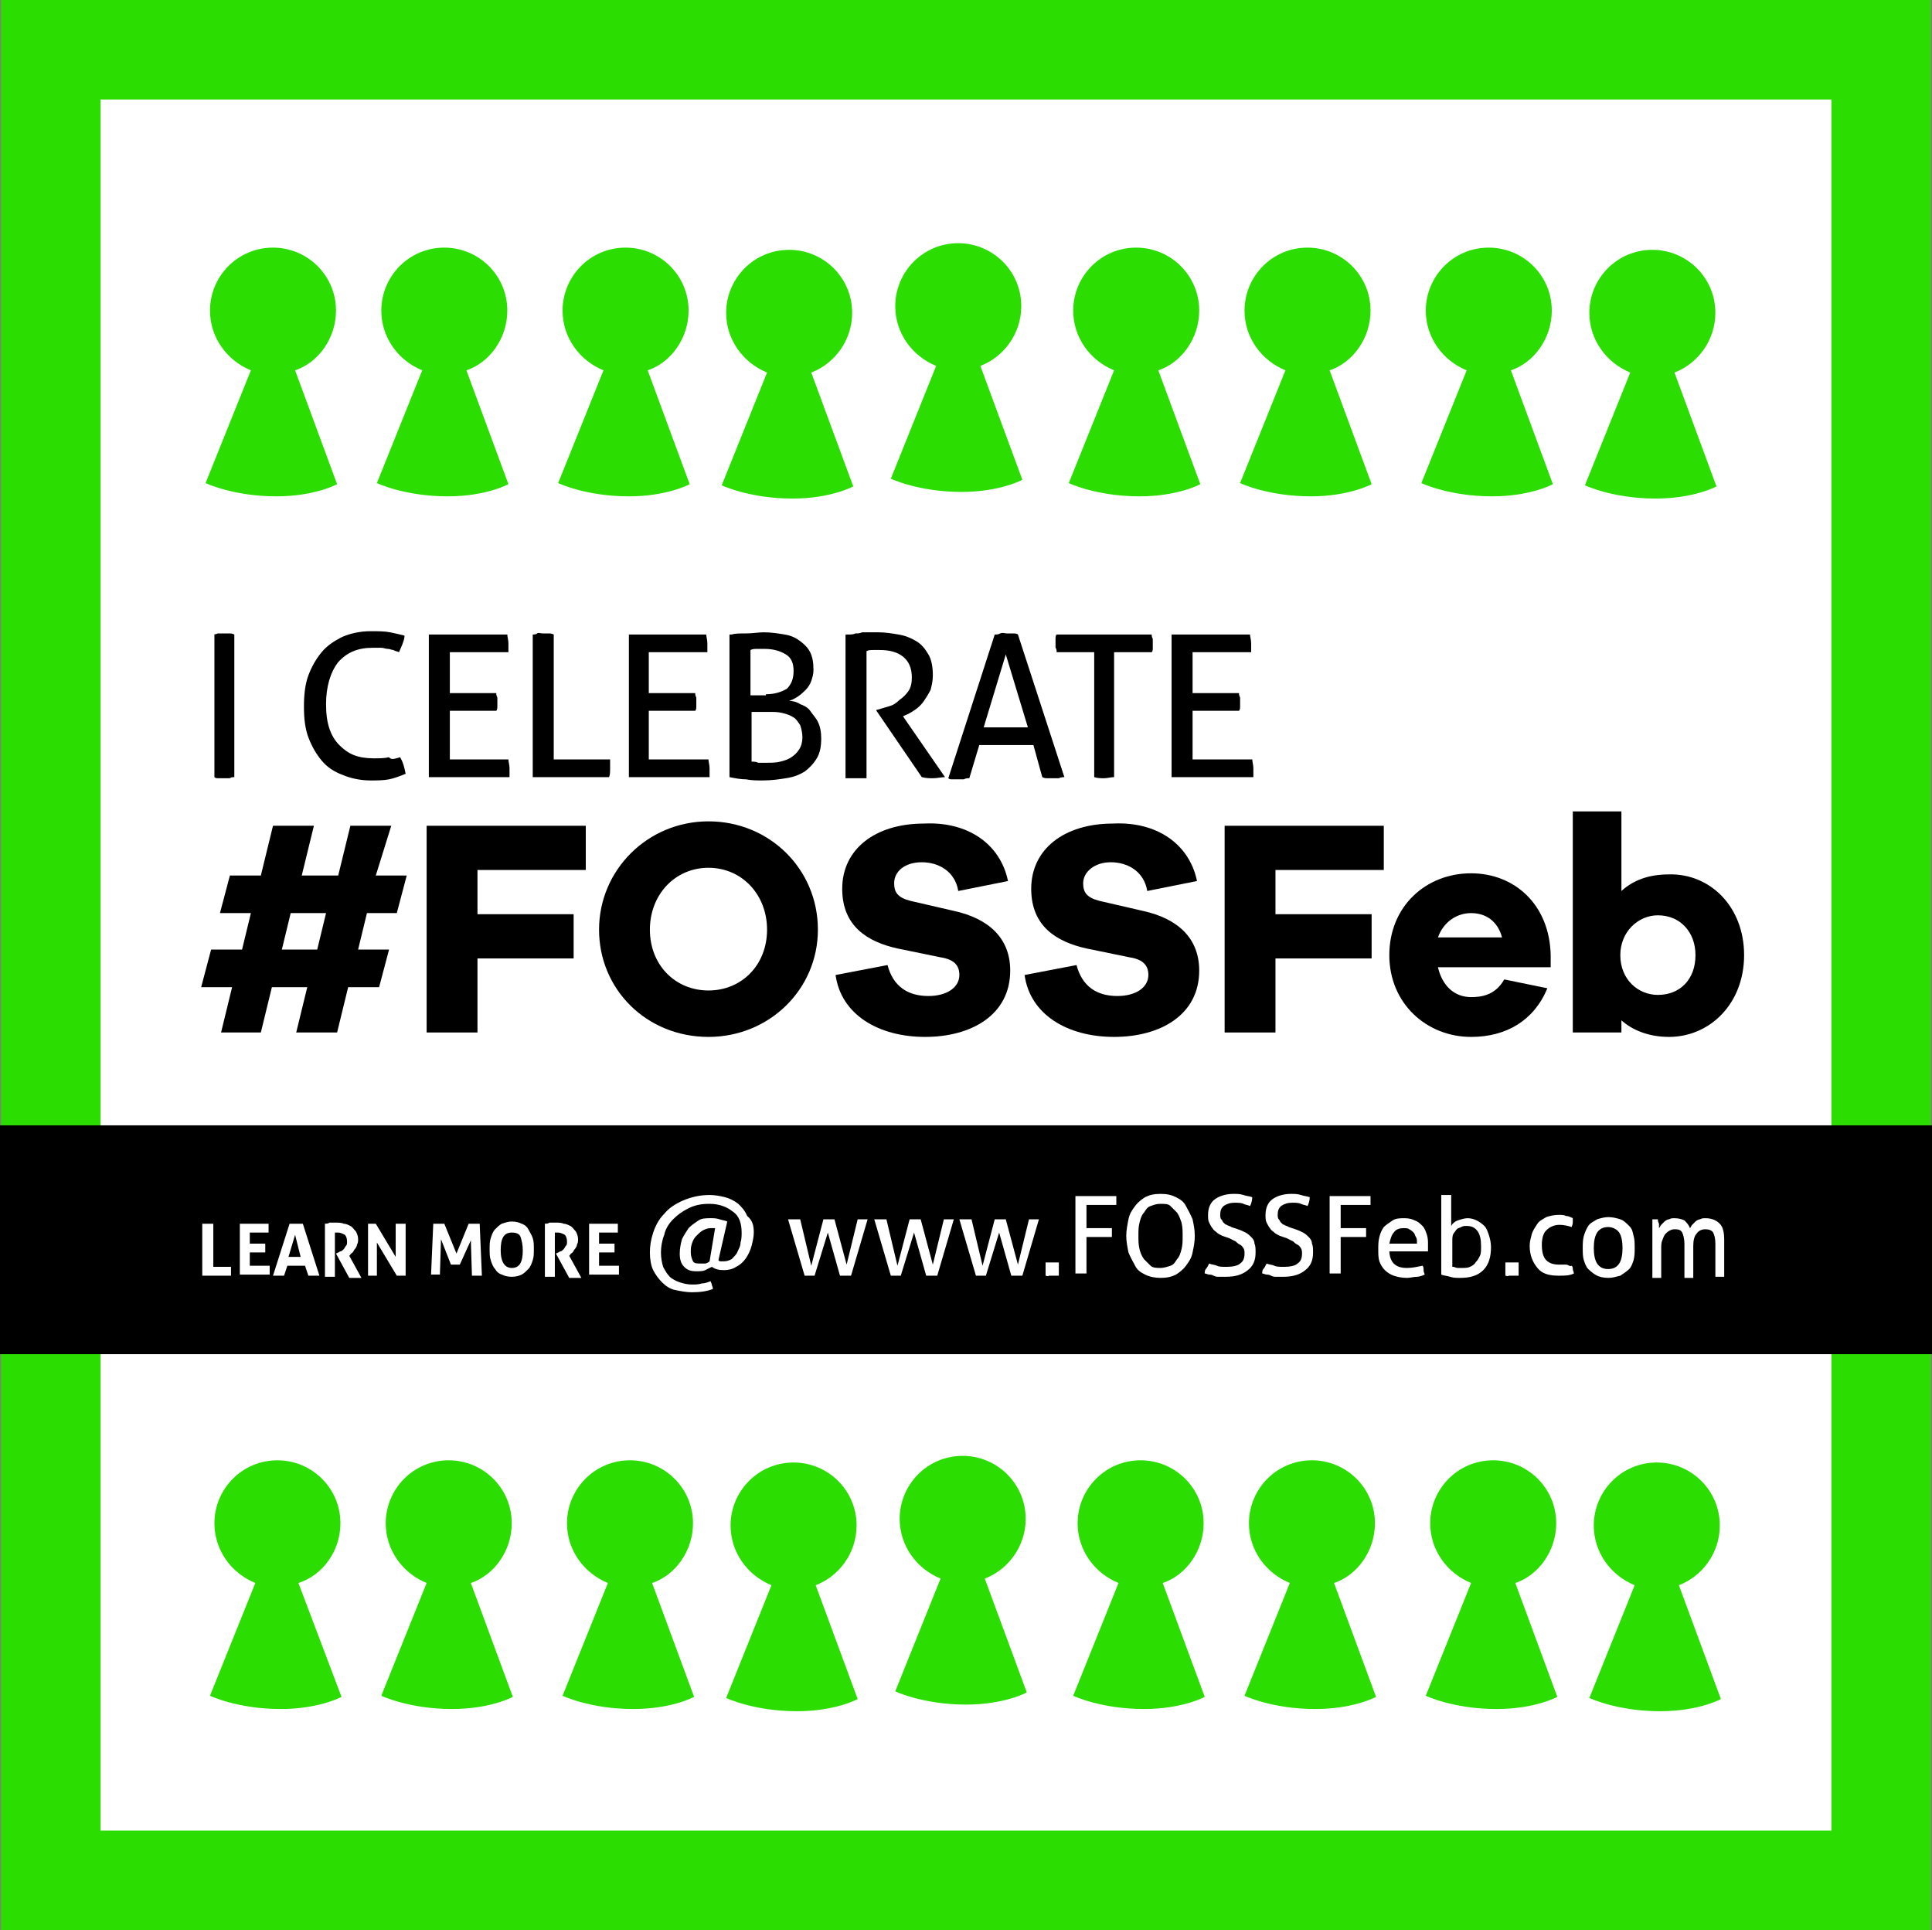 <?xml version="1.0" encoding="utf-8"?>
<!-- Generator: Adobe Illustrator 19.2.1, SVG Export Plug-In . SVG Version: 6.00 Build 0)  -->
<svg version="1.1" id="Layer_1" xmlns="http://www.w3.org/2000/svg" xmlns:xlink="http://www.w3.org/1999/xlink" x="0px" y="0px"
	 viewBox="0 0 174.8 174.6" style="enable-background:new 0 0 174.8 174.6;" xml:space="preserve">
<rect x="0" y="0" width="174.8" height="174.6" fill="#808080" stroke="none"/>
<style type="text/css">
	.st0{fill:#FFFFFF;stroke:#2BDD00;stroke-width:9;}
	.st1{fill:none;}
	.st2{fill:#2BDD00;}
	.st3{fill:#FFFFFF;}
</style>
<rect x="4.6" y="4.5" class="st0" width="165.6" height="165.6"/>
<path class="st1" d="M65.8,57.2"/>
<g>
	<path d="M19.2,57.4c0.1,0,0.3,0,0.5-0.1c0.2,0,0.3,0,0.5,0s0.3,0,0.5,0s0.3,0,0.5,0.1v12.9c-0.1,0-0.3,0-0.4,0.1
		c-0.1,0-0.3,0-0.5,0c-0.2,0-0.3,0-0.5,0c-0.2,0-0.3,0-0.4-0.1V57.4z"/>
	<path d="M36.2,68.5c0.3,0.5,0.4,1,0.5,1.5c-0.5,0.2-1,0.4-1.5,0.5s-1.1,0.1-1.7,0.1c-0.9,0-1.8-0.2-2.5-0.5
		c-0.8-0.3-1.4-0.7-1.9-1.3c-0.5-0.6-0.9-1.3-1.2-2.1c-0.3-0.8-0.4-1.7-0.4-2.8c0-1,0.1-2,0.4-2.8c0.3-0.8,0.7-1.5,1.2-2.1
		c0.5-0.6,1.1-1,1.9-1.4c0.7-0.3,1.6-0.5,2.5-0.5c0.7,0,1.3,0,1.8,0.1c0.5,0.1,0.9,0.2,1.3,0.3c0,0.3-0.1,0.5-0.2,0.8
		c-0.1,0.2-0.2,0.5-0.3,0.7c-0.2-0.1-0.4-0.1-0.5-0.2c-0.2,0-0.3-0.1-0.5-0.1c-0.2,0-0.4-0.1-0.6-0.1c-0.2,0-0.5,0-0.8,0
		c-1.3,0-2.3,0.4-3.1,1.3c-0.7,0.9-1.1,2.2-1.1,3.8c0,0.9,0.1,1.6,0.3,2.2s0.5,1.1,0.9,1.5c0.4,0.4,0.8,0.7,1.3,0.9
		c0.5,0.2,1.1,0.3,1.8,0.3c0.5,0,1,0,1.4-0.1C35.4,68.8,35.8,68.6,36.2,68.5z"/>
	<path d="M38.8,57.4h7.1c0,0.2,0.1,0.5,0.1,0.8c0,0.1,0,0.3,0,0.4c0,0.1,0,0.3,0,0.4h-5.3v3.7h4.2c0,0.1,0,0.2,0.1,0.4
		c0,0.1,0,0.3,0,0.4s0,0.3,0,0.4c0,0.1,0,0.3-0.1,0.4h-4.2v4.4H46c0,0.2,0.1,0.5,0.1,0.8c0,0.1,0,0.3,0,0.4c0,0.1,0,0.3,0,0.4h-7.3
		V57.4z"/>
	<path d="M48.2,57.4c0.1,0,0.3,0,0.4-0.1s0.3,0,0.5,0c0.2,0,0.3,0,0.5,0c0.2,0,0.3,0,0.5,0.1v11.3h5.1c0,0.1,0,0.3,0,0.4
		c0,0.1,0,0.3,0,0.4c0,0.3,0,0.6-0.1,0.8h-6.9V57.4z"/>
	<path d="M56.8,57.4h7.1c0,0.2,0.1,0.5,0.1,0.8c0,0.1,0,0.3,0,0.4c0,0.1,0,0.3,0,0.4h-5.3v3.7h4.2c0,0.1,0,0.2,0.1,0.4
		c0,0.1,0,0.3,0,0.4s0,0.3,0,0.4c0,0.1,0,0.3-0.1,0.4h-4.2v4.4h5.4c0,0.2,0.1,0.5,0.1,0.8c0,0.1,0,0.3,0,0.4c0,0.1,0,0.3,0,0.4h-7.3
		V57.4z"/>
	<path d="M66.2,57.4c0.3-0.1,0.7-0.1,1.3-0.1s1.1-0.1,1.6-0.1c0.7,0,1.3,0.1,1.9,0.2c0.6,0.1,1,0.3,1.4,0.6c0.4,0.3,0.7,0.6,0.9,1
		s0.3,0.9,0.3,1.6c0,0.4-0.1,0.7-0.2,1c-0.1,0.3-0.3,0.6-0.5,0.8c-0.2,0.2-0.4,0.4-0.7,0.6s-0.5,0.3-0.8,0.4c0.3,0,0.7,0.1,1,0.3
		c0.3,0.1,0.7,0.3,0.9,0.6s0.5,0.6,0.7,1s0.3,0.9,0.3,1.5c0,0.7-0.1,1.3-0.4,1.8c-0.3,0.5-0.7,0.9-1.1,1.2c-0.5,0.3-1,0.5-1.7,0.6
		c-0.6,0.1-1.3,0.2-2.1,0.2c-0.5,0-1,0-1.5-0.1c-0.5,0-1-0.1-1.5-0.2V57.4z M69.3,62.8c0.8,0,1.4-0.2,1.9-0.5
		c0.4-0.4,0.6-0.9,0.6-1.6c0-0.7-0.2-1.2-0.7-1.5s-1.1-0.5-1.9-0.5c-0.2,0-0.5,0-0.7,0c-0.2,0-0.4,0-0.6,0.1v4.1H69.3z M68,68.9
		c0.2,0,0.4,0,0.6,0.1c0.3,0,0.5,0,0.8,0c0.4,0,0.8,0,1.2-0.1s0.7-0.2,1-0.4s0.5-0.4,0.7-0.7c0.2-0.3,0.3-0.7,0.3-1.1
		c0-0.4-0.1-0.8-0.2-1.1c-0.2-0.3-0.4-0.6-0.6-0.7c-0.3-0.2-0.6-0.3-1-0.4s-0.8-0.1-1.2-0.1H68V68.9z"/>
	<path d="M76.7,57.4c0.3,0,0.5,0,0.7-0.1c0.2,0,0.4,0,0.6-0.1c0.2,0,0.4,0,0.7,0c0.2,0,0.5,0,0.8,0c0.6,0,1.2,0.1,1.8,0.2
		c0.6,0.1,1.1,0.3,1.6,0.6c0.5,0.3,0.8,0.7,1.1,1.2s0.4,1.2,0.4,1.9c0,0.5-0.1,0.9-0.2,1.3c-0.2,0.4-0.4,0.7-0.6,1
		c-0.2,0.3-0.5,0.6-0.8,0.8c-0.3,0.2-0.6,0.4-0.9,0.5l-0.2,0.1l3.8,5.5c-0.3,0-0.7,0.1-1.1,0.1c-0.3,0-0.6,0-1-0.1l-4.1-6v-0.1
		l0.1,0c0.3-0.1,0.7-0.2,1-0.3c0.4-0.1,0.7-0.3,1-0.6c0.3-0.2,0.6-0.5,0.8-0.8c0.2-0.3,0.3-0.7,0.3-1.2c0-0.9-0.3-1.5-0.8-1.9
		c-0.5-0.4-1.2-0.6-2.1-0.6c-0.2,0-0.4,0-0.6,0s-0.4,0-0.6,0.1v11.5c-0.1,0-0.3,0-0.4,0c-0.2,0-0.3,0-0.5,0c-0.1,0-0.3,0-0.5,0
		s-0.3,0-0.5,0V57.4z"/>
	<path d="M93.5,67.4h-4.9l-0.9,3c-0.2,0-0.3,0-0.5,0.1c-0.2,0-0.3,0-0.5,0c-0.2,0-0.3,0-0.5,0c-0.2,0-0.3,0-0.4-0.1L90,57.4
		c0.2,0,0.3,0,0.5-0.1s0.4,0,0.6,0c0.2,0,0.3,0,0.5,0s0.4,0,0.5,0.1l4.2,12.9c-0.1,0-0.3,0-0.5,0.1c-0.2,0-0.4,0-0.5,0
		c-0.2,0-0.3,0-0.5,0c-0.2,0-0.3,0-0.5-0.1L93.5,67.4z M89,65.8H93l-2-6.6L89,65.8z"/>
	<path d="M99,59h-3.4c0-0.1,0-0.3-0.1-0.4c0-0.1,0-0.3,0-0.4c0-0.1,0-0.3,0-0.4c0-0.1,0-0.3,0.1-0.4h8.6c0,0.1,0,0.2,0.1,0.4
		c0,0.1,0,0.3,0,0.4s0,0.3,0,0.4c0,0.2,0,0.3-0.1,0.4h-3.4v11.3c-0.3,0-0.6,0.1-0.9,0.1c-0.3,0-0.6,0-0.9-0.1V59z"/>
	<path d="M106,57.4h7.1c0,0.2,0.1,0.5,0.1,0.8c0,0.1,0,0.3,0,0.4c0,0.1,0,0.3,0,0.4h-5.3v3.7h4.2c0,0.1,0,0.2,0.1,0.4
		c0,0.1,0,0.3,0,0.4s0,0.3,0,0.4c0,0.1,0,0.3-0.1,0.4h-4.2v4.4h5.4c0,0.2,0.1,0.5,0.1,0.8c0,0.1,0,0.3,0,0.4c0,0.1,0,0.3,0,0.4H106
		V57.4z"/>
	<path d="M32.4,85.9h2.8l-0.9,3.4h-2.8l-1,4.1h-3.7l1-4.1h-3.2l-1,4.1H20l1-4.1h-2.8l0.9-3.4h2.8l0.8-3.3h-2.8l0.9-3.4h2.8l1.1-4.5
		h3.7l-1.1,4.5h3.3l1.1-4.5h3.7L34,79.2h2.8l-0.9,3.4h-2.7L32.4,85.9z M26.3,82.6l-0.8,3.3h3.2l0.8-3.3H26.3z"/>
	<path d="M43.2,82.7h8.7v4h-8.7v6.7h-4.6V74.7H53v4h-9.8V82.7z"/>
	<path d="M74,84.1c0,5.4-4.4,9.7-9.9,9.7c-5.6,0-9.9-4.3-9.9-9.7c0-5.4,4.4-9.8,9.9-9.8C69.6,74.3,74,78.6,74,84.1z M69.4,84.1
		c0-3.2-2.3-5.6-5.3-5.6c-3,0-5.3,2.4-5.3,5.6c0,3.2,2.3,5.5,5.3,5.5C67.1,89.6,69.4,87.3,69.4,84.1z"/>
	<path d="M91.2,79.7l-4.5,0.9c-0.3-1.8-1.8-2.6-3.3-2.6c-1.5,0-2.5,0.8-2.5,1.9c0,0.8,0.3,1.3,1.5,1.6l3.9,0.9
		c3.2,0.7,5.1,2.5,5.1,5.4c0,4-3.5,6-7.7,6c-4.2,0-7.6-2-8.1-5.6l4.7-0.9c0.5,1.9,1.8,2.8,3.7,2.8c1.7,0,2.8-0.8,2.8-1.9
		c0-0.8-0.4-1.4-1.7-1.6l-3.9-0.8c-2.7-0.6-5-2-5-5.4c0-3.6,3-5.9,7.4-5.9C87.5,74.3,90.5,76.3,91.2,79.7z"/>
	<path d="M108.3,79.7l-4.5,0.9c-0.3-1.8-1.8-2.6-3.3-2.6C99,78,98,78.9,98,79.9c0,0.8,0.3,1.3,1.5,1.6l3.9,0.9
		c3.2,0.7,5.1,2.5,5.1,5.4c0,4-3.5,6-7.7,6c-4.2,0-7.6-2-8.1-5.6l4.7-0.9c0.5,1.9,1.8,2.8,3.7,2.8c1.7,0,2.8-0.8,2.8-1.9
		c0-0.8-0.4-1.4-1.7-1.6l-3.9-0.8c-2.7-0.6-5-2-5-5.4c0-3.6,3-5.9,7.4-5.9C104.6,74.3,107.6,76.3,108.3,79.7z"/>
	<path d="M115.4,82.7h8.7v4h-8.7v6.7h-4.6V74.7h14.4v4h-9.8V82.7z"/>
	<path d="M140.3,87.5h-10.2c0.4,1.7,1.5,2.7,3,2.7c1,0,2.2-0.2,3-1.6l3.9,0.8c-1.2,2.9-3.7,4.4-6.9,4.4c-4,0-7.4-3-7.4-7.4
		c0-4.4,3.3-7.4,7.4-7.4c3.9,0,7.1,2.8,7.2,7.4V87.5z M130.1,84.8h5.8c-0.4-1.5-1.5-2.2-2.8-2.2C131.8,82.6,130.6,83.4,130.1,84.8z"
		/>
	<path d="M157.8,86.4c0,4.4-3.1,7.4-6.8,7.4c-1.8,0-3.3-0.6-4.3-1.5v1.1h-4.4v-20h4.4v7.2c1.1-1,2.5-1.5,4.3-1.5
		C154.7,79,157.8,82,157.8,86.4z M153.4,86.4c0-2.1-1.4-3.6-3.4-3.6c-1.8,0-3.4,1.5-3.4,3.6c0,2.2,1.6,3.6,3.4,3.6
		C152,90,153.4,88.6,153.4,86.4z"/>
</g>
<path class="st2" d="M92.8,137.4c0-3.2-2.6-5.7-5.7-5.7c-3.2,0-5.7,2.6-5.7,5.7c0,2.4,1.5,4.5,3.7,5.4l-4.1,10.2
	c0,0,2.5,1.2,6.4,1.2c3.5,0,5.5-1.1,5.5-1.1l-3.8-10.3C91.2,142,92.8,139.9,92.8,137.4z"/>
<path class="st2" d="M108.9,137.8c0-3.2-2.6-5.7-5.7-5.7c-3.2,0-5.7,2.6-5.7,5.7c0,2.4,1.5,4.5,3.7,5.4l-4.1,10.2
	c0,0,2.5,1.2,6.4,1.2c3.5,0,5.5-1.1,5.5-1.1l-3.8-10.3C107.3,142.5,108.9,140.3,108.9,137.8z"/>
<path class="st2" d="M124.4,137.8c0-3.2-2.6-5.7-5.7-5.7c-3.2,0-5.7,2.6-5.7,5.7c0,2.4,1.5,4.5,3.7,5.4l-4.1,10.2
	c0,0,2.5,1.2,6.4,1.2c3.5,0,5.5-1.1,5.5-1.1l-3.8-10.3C122.8,142.5,124.4,140.3,124.4,137.8z"/>
<path class="st2" d="M140.8,137.8c0-3.2-2.6-5.7-5.7-5.7c-3.2,0-5.7,2.6-5.7,5.7c0,2.4,1.5,4.5,3.7,5.4l-4.1,10.2
	c0,0,2.5,1.2,6.4,1.2c3.5,0,5.5-1.1,5.5-1.1l-3.8-10.3C139.2,142.5,140.8,140.3,140.8,137.8z"/>
<path class="st2" d="M155.6,138c0-3.2-2.6-5.7-5.7-5.7c-3.2,0-5.7,2.6-5.7,5.7c0,2.4,1.5,4.5,3.7,5.4l-4.1,10.2c0,0,2.5,1.2,6.4,1.2
	c3.5,0,5.5-1.1,5.5-1.1l-3.8-10.3C154,142.6,155.6,140.5,155.6,138z"/>
<path class="st2" d="M30.8,137.8c0-3.2-2.6-5.7-5.7-5.7c-3.2,0-5.7,2.6-5.7,5.7c0,2.4,1.5,4.5,3.7,5.4L19,153.4c0,0,2.5,1.2,6.4,1.2
	c3.5,0,5.5-1.1,5.5-1.1L27,143.2C29.2,142.5,30.8,140.3,30.8,137.8z"/>
<path class="st2" d="M46.3,137.8c0-3.2-2.6-5.7-5.7-5.7c-3.2,0-5.7,2.6-5.7,5.7c0,2.4,1.5,4.5,3.7,5.4l-4.1,10.2
	c0,0,2.5,1.2,6.4,1.2c3.5,0,5.5-1.1,5.5-1.1l-3.8-10.3C44.7,142.5,46.3,140.3,46.3,137.8z"/>
<path class="st2" d="M62.7,137.8c0-3.2-2.6-5.7-5.7-5.7c-3.2,0-5.7,2.6-5.7,5.7c0,2.4,1.5,4.5,3.7,5.4l-4.1,10.2
	c0,0,2.5,1.2,6.4,1.2c3.5,0,5.5-1.1,5.5-1.1l-3.8-10.3C61.1,142.5,62.7,140.3,62.7,137.8z"/>
<path class="st2" d="M77.5,138c0-3.2-2.6-5.7-5.7-5.7c-3.2,0-5.7,2.6-5.7,5.7c0,2.4,1.5,4.5,3.7,5.4l-4.1,10.2c0,0,2.5,1.2,6.4,1.2
	c3.5,0,5.5-1.1,5.5-1.1l-3.8-10.3C75.9,142.6,77.5,140.5,77.5,138z"/>
<rect y="101.8" width="174.8" height="20.7"/>
<path class="st2" d="M92.4,27.7c0-3.2-2.6-5.7-5.7-5.7c-3.2,0-5.7,2.6-5.7,5.7c0,2.4,1.5,4.5,3.7,5.4l-4.1,10.2c0,0,2.5,1.2,6.4,1.2
	c3.5,0,5.5-1.1,5.5-1.1l-3.8-10.3C90.8,32.3,92.4,30.2,92.4,27.7z"/>
<path class="st2" d="M108.5,28.1c0-3.2-2.6-5.7-5.7-5.7c-3.2,0-5.7,2.6-5.7,5.7c0,2.4,1.5,4.5,3.7,5.4l-4.1,10.2
	c0,0,2.5,1.2,6.4,1.2c3.5,0,5.5-1.1,5.5-1.1l-3.8-10.3C106.9,32.8,108.5,30.6,108.5,28.1z"/>
<path class="st2" d="M124,28.1c0-3.2-2.6-5.7-5.7-5.7c-3.2,0-5.7,2.6-5.7,5.7c0,2.4,1.5,4.5,3.7,5.4l-4.1,10.2c0,0,2.5,1.2,6.4,1.2
	c3.5,0,5.5-1.1,5.5-1.1l-3.8-10.3C122.4,32.8,124,30.6,124,28.1z"/>
<path class="st2" d="M140.4,28.1c0-3.2-2.6-5.7-5.7-5.7c-3.2,0-5.7,2.6-5.7,5.7c0,2.4,1.5,4.5,3.7,5.4l-4.1,10.2
	c0,0,2.5,1.2,6.4,1.2c3.5,0,5.5-1.1,5.5-1.1l-3.8-10.3C138.8,32.8,140.4,30.6,140.4,28.1z"/>
<path class="st2" d="M155.2,28.3c0-3.2-2.6-5.7-5.7-5.7c-3.2,0-5.7,2.6-5.7,5.7c0,2.4,1.5,4.5,3.7,5.4l-4.1,10.2
	c0,0,2.5,1.2,6.4,1.2c3.5,0,5.5-1.1,5.5-1.1l-3.8-10.3C153.6,32.9,155.2,30.8,155.2,28.3z"/>
<path class="st2" d="M30.4,28.1c0-3.2-2.6-5.7-5.7-5.7c-3.2,0-5.7,2.6-5.7,5.7c0,2.4,1.5,4.5,3.7,5.4l-4.1,10.2c0,0,2.5,1.2,6.4,1.2
	c3.5,0,5.5-1.1,5.5-1.1l-3.8-10.3C28.8,32.8,30.4,30.6,30.4,28.1z"/>
<path class="st2" d="M45.9,28.1c0-3.2-2.6-5.7-5.7-5.7c-3.2,0-5.7,2.6-5.7,5.7c0,2.4,1.5,4.5,3.7,5.4l-4.1,10.2c0,0,2.5,1.2,6.4,1.2
	c3.5,0,5.5-1.1,5.5-1.1l-3.8-10.3C44.3,32.8,45.9,30.6,45.9,28.1z"/>
<path class="st2" d="M62.3,28.1c0-3.2-2.6-5.7-5.7-5.7c-3.2,0-5.7,2.6-5.7,5.7c0,2.4,1.5,4.5,3.7,5.4l-4.1,10.2c0,0,2.5,1.2,6.4,1.2
	c3.5,0,5.5-1.1,5.5-1.1l-3.8-10.3C60.7,32.8,62.3,30.6,62.3,28.1z"/>
<path class="st2" d="M77.1,28.3c0-3.2-2.6-5.7-5.7-5.7c-3.2,0-5.7,2.6-5.7,5.7c0,2.4,1.5,4.5,3.7,5.4l-4.1,10.2c0,0,2.5,1.2,6.4,1.2
	c3.5,0,5.5-1.1,5.5-1.1l-3.8-10.3C75.5,32.9,77.1,30.8,77.1,28.3z"/>
<g>
	<path class="st3" d="M18.3,110.7c0.2,0,0.3,0,0.5,0c0.2,0,0.3,0,0.5,0v3.9h1.6c0,0.1,0,0.1,0,0.2c0,0.1,0,0.1,0,0.2
		c0,0.1,0,0.1,0,0.2c0,0.1,0,0.1,0,0.2h-2.6V110.7z"/>
	<path class="st3" d="M21.6,110.7h2.7c0,0.1,0,0.3,0,0.4c0,0.1,0,0.3,0,0.4h-1.7v1h1.4c0,0.1,0,0.3,0,0.4c0,0.1,0,0.3,0,0.4h-1.4
		v1.2h1.8c0,0.1,0,0.3,0,0.4c0,0.1,0,0.3,0,0.4h-2.7V110.7z"/>
	<path class="st3" d="M26.2,110.7c0.1,0,0.2,0,0.3,0c0.1,0,0.2,0,0.3,0c0.1,0,0.2,0,0.3,0c0.1,0,0.2,0,0.3,0l1.5,4.7
		c-0.2,0-0.4,0-0.5,0c-0.2,0-0.3,0-0.5,0l-0.3-0.9h-1.6l-0.3,0.9c-0.2,0-0.3,0-0.5,0c-0.2,0-0.3,0-0.5,0L26.2,110.7z M27.2,113.7
		l-0.5-2l-0.6,2H27.2z"/>
	<path class="st3" d="M29.3,110.7c0.2,0,0.4,0,0.5-0.1c0.2,0,0.4,0,0.6,0c0.2,0,0.5,0,0.7,0.1c0.2,0,0.4,0.1,0.6,0.2
		c0.2,0.1,0.3,0.3,0.5,0.5c0.1,0.2,0.2,0.4,0.2,0.7c0,0.2,0,0.3-0.1,0.5c0,0.1-0.1,0.3-0.2,0.4c-0.1,0.1-0.1,0.2-0.2,0.3
		c-0.1,0.1-0.2,0.1-0.2,0.2l-0.1,0.1l1.1,2c-0.1,0-0.2,0-0.3,0c-0.1,0-0.2,0-0.3,0c-0.2,0-0.3,0-0.5,0l-1.2-2.2l0.2-0.1
		c0.1,0,0.1-0.1,0.2-0.1s0.2-0.1,0.3-0.2c0.1-0.1,0.1-0.2,0.2-0.3c0.1-0.1,0.1-0.2,0.1-0.4c0-0.3-0.1-0.5-0.2-0.6
		c-0.2-0.1-0.4-0.2-0.6-0.2c-0.1,0-0.2,0-0.3,0v4c-0.1,0-0.2,0-0.2,0c-0.1,0-0.2,0-0.2,0s-0.2,0-0.2,0c-0.1,0-0.2,0-0.3,0V110.7z"/>
	<path class="st3" d="M33.2,110.7c0.1,0,0.3,0,0.4,0c0.1,0,0.3,0,0.4,0l1.8,3v-3c0.2,0,0.3,0,0.5,0c0.1,0,0.3,0,0.4,0v4.7
		c-0.1,0-0.3,0-0.4,0c-0.1,0-0.3,0-0.4,0l-1.8-3v3c-0.1,0-0.3,0-0.4,0s-0.3,0-0.4,0V110.7z"/>
	<path class="st3" d="M39.2,110.7c0.2,0,0.3,0,0.5,0c0.2,0,0.3,0,0.5,0l1.1,2.7l1.1-2.7c0.1,0,0.3,0,0.5,0c0.2,0,0.3,0,0.5,0
		l0.2,4.7c-0.2,0-0.3,0-0.5,0c-0.1,0-0.3,0-0.4,0l-0.1-3.2l-1,2.2c-0.1,0-0.1,0-0.2,0c-0.1,0-0.1,0-0.2,0c-0.1,0-0.1,0-0.2,0
		c-0.1,0-0.1,0-0.2,0l-0.9-2.3l-0.1,3.2c-0.1,0-0.3,0-0.4,0c-0.1,0-0.3,0-0.4,0L39.2,110.7z"/>
	<path class="st3" d="M46.3,115.5c-0.4,0-0.7-0.1-0.9-0.2c-0.3-0.1-0.5-0.3-0.6-0.5c-0.2-0.2-0.3-0.5-0.4-0.8
		c-0.1-0.3-0.1-0.6-0.1-1s0-0.7,0.1-1c0.1-0.3,0.2-0.6,0.4-0.8s0.4-0.4,0.6-0.5c0.3-0.1,0.6-0.2,0.9-0.2c0.4,0,0.7,0.1,0.9,0.2
		c0.3,0.1,0.5,0.3,0.6,0.5s0.3,0.5,0.4,0.8c0.1,0.3,0.1,0.6,0.1,1s0,0.7-0.1,1c-0.1,0.3-0.2,0.6-0.4,0.8c-0.2,0.2-0.4,0.4-0.6,0.5
		C47,115.4,46.7,115.5,46.3,115.5z M46.3,114.7c0.7,0,1-0.5,1-1.6c0-0.5-0.1-0.9-0.2-1.2s-0.4-0.4-0.8-0.4c-0.7,0-1,0.5-1,1.6
		S45.7,114.7,46.3,114.7z"/>
	<path class="st3" d="M49.2,110.7c0.2,0,0.4,0,0.5-0.1c0.2,0,0.4,0,0.6,0c0.2,0,0.5,0,0.7,0.1c0.2,0,0.4,0.1,0.6,0.2
		c0.2,0.1,0.3,0.3,0.5,0.5c0.1,0.2,0.2,0.4,0.2,0.7c0,0.2,0,0.3-0.1,0.5c0,0.1-0.1,0.3-0.2,0.4c-0.1,0.1-0.1,0.2-0.2,0.3
		c-0.1,0.1-0.2,0.1-0.2,0.2l-0.1,0.1l1.1,2c-0.1,0-0.2,0-0.3,0c-0.1,0-0.2,0-0.3,0c-0.2,0-0.3,0-0.5,0l-1.2-2.2l0.2-0.1
		c0.1,0,0.1-0.1,0.2-0.1s0.2-0.1,0.3-0.2c0.1-0.1,0.1-0.2,0.2-0.3c0.1-0.1,0.1-0.2,0.1-0.4c0-0.3-0.1-0.5-0.2-0.6
		c-0.2-0.1-0.4-0.2-0.6-0.2c-0.1,0-0.2,0-0.3,0v4c-0.1,0-0.2,0-0.2,0c-0.1,0-0.2,0-0.2,0s-0.2,0-0.2,0c-0.1,0-0.2,0-0.3,0V110.7z"/>
	<path class="st3" d="M53.2,110.7h2.7c0,0.1,0,0.3,0,0.4c0,0.1,0,0.3,0,0.4h-1.7v1h1.4c0,0.1,0,0.3,0,0.4c0,0.1,0,0.3,0,0.4h-1.4
		v1.2h1.8c0,0.1,0,0.3,0,0.4c0,0.1,0,0.3,0,0.4h-2.7V110.7z"/>
	<path class="st3" d="M68.2,111.5c0,0.4-0.1,0.8-0.2,1.2c-0.1,0.4-0.3,0.8-0.5,1.1c-0.2,0.3-0.5,0.6-0.9,0.8
		c-0.3,0.2-0.7,0.3-1.1,0.3c-0.5,0-0.8-0.1-1.1-0.3c-0.2,0.1-0.4,0.2-0.6,0.3c-0.2,0.1-0.5,0.1-0.8,0.1c-0.5,0-0.8-0.1-1.1-0.4
		c-0.3-0.3-0.4-0.7-0.4-1.2c0-0.5,0.1-0.9,0.2-1.3c0.2-0.4,0.4-0.7,0.6-1c0.3-0.3,0.6-0.5,0.9-0.7c0.3-0.2,0.7-0.2,1.1-0.2
		c0.3,0,0.5,0,0.8,0.1s0.5,0.1,0.7,0.2L65,114c0.1,0.1,0.1,0.1,0.2,0.1s0.2,0,0.3,0c0.3,0,0.5-0.1,0.7-0.2c0.2-0.2,0.4-0.4,0.5-0.6
		c0.1-0.3,0.3-0.5,0.3-0.9c0.1-0.3,0.1-0.6,0.1-0.9c0-0.8-0.2-1.5-0.8-1.9c-0.5-0.4-1.2-0.7-2.1-0.7c-0.7,0-1.3,0.1-1.9,0.4
		s-1,0.6-1.4,1c-0.4,0.4-0.7,0.9-0.8,1.4c-0.2,0.5-0.3,1.1-0.3,1.6c0,0.5,0.1,1,0.2,1.3c0.2,0.4,0.4,0.7,0.6,0.9s0.6,0.4,0.9,0.5
		s0.7,0.2,1.1,0.2c0.3,0,0.6,0,0.9-0.1c0.3,0,0.5-0.1,0.8-0.2c0,0.1,0.1,0.2,0.1,0.3c0,0.1,0.1,0.2,0.1,0.4
		c-0.5,0.2-1.1,0.3-1.9,0.3c-0.5,0-1-0.1-1.5-0.2c-0.5-0.1-0.9-0.4-1.2-0.7c-0.3-0.3-0.6-0.7-0.8-1.1s-0.3-1-0.3-1.6
		c0-0.6,0.1-1.2,0.3-1.8c0.2-0.6,0.5-1.2,1-1.7c0.4-0.5,1-0.9,1.7-1.2c0.7-0.3,1.5-0.5,2.4-0.5c0.5,0,1,0.1,1.4,0.2
		c0.4,0.1,0.8,0.3,1.2,0.6c0.3,0.3,0.6,0.6,0.8,1.1C68.1,110.4,68.2,110.9,68.2,111.5z M64.7,111.1c-0.1,0-0.2,0-0.2,0s-0.2,0-0.2,0
		c-0.3,0-0.5,0.1-0.7,0.2c-0.2,0.1-0.4,0.3-0.6,0.5c-0.2,0.2-0.3,0.4-0.4,0.7c-0.1,0.3-0.1,0.5-0.1,0.8c0,0.3,0.1,0.6,0.2,0.8
		c0.1,0.2,0.4,0.2,0.7,0.2c0.2,0,0.3,0,0.4,0s0.3-0.1,0.4-0.2L64.7,111.1z"/>
	<path class="st3" d="M71.3,110.3c0.1,0,0.2,0,0.3,0s0.2,0,0.2,0c0.1,0,0.2,0,0.3,0s0.2,0,0.3,0l1,4.2l1.1-4.2c0.1,0,0.2,0,0.2,0
		s0.2,0,0.3,0c0.1,0,0.2,0,0.3,0c0.1,0,0.2,0,0.2,0l1.1,4.1l1-4.1c0.1,0,0.1,0,0.2,0s0.2,0,0.2,0c0.1,0,0.2,0,0.2,0s0.2,0,0.3,0
		l-1.5,5.1c-0.1,0-0.2,0-0.3,0c-0.1,0-0.2,0-0.2,0s-0.2,0-0.2,0c-0.1,0-0.2,0-0.3,0l-1.1-3.9l-1.2,3.9c-0.1,0-0.2,0-0.3,0
		c-0.1,0-0.2,0-0.2,0c-0.1,0-0.2,0-0.2,0c-0.1,0-0.2,0-0.2,0L71.3,110.3z"/>
	<path class="st3" d="M79.1,110.3c0.1,0,0.2,0,0.3,0s0.2,0,0.2,0c0.1,0,0.2,0,0.3,0s0.2,0,0.3,0l1,4.2l1.1-4.2c0.1,0,0.2,0,0.2,0
		s0.2,0,0.3,0c0.1,0,0.2,0,0.3,0c0.1,0,0.2,0,0.2,0l1.1,4.1l1-4.1c0.1,0,0.1,0,0.2,0s0.2,0,0.2,0c0.1,0,0.2,0,0.2,0s0.2,0,0.3,0
		l-1.5,5.1c-0.1,0-0.2,0-0.3,0c-0.1,0-0.2,0-0.2,0s-0.2,0-0.2,0c-0.1,0-0.2,0-0.3,0l-1.1-3.9l-1.2,3.9c-0.1,0-0.2,0-0.3,0
		c-0.1,0-0.2,0-0.2,0c-0.1,0-0.2,0-0.2,0c-0.1,0-0.2,0-0.2,0L79.1,110.3z"/>
	<path class="st3" d="M86.8,110.3c0.1,0,0.2,0,0.3,0s0.2,0,0.2,0c0.1,0,0.2,0,0.3,0s0.2,0,0.3,0l1,4.2l1.1-4.2c0.1,0,0.2,0,0.2,0
		s0.2,0,0.3,0c0.1,0,0.2,0,0.3,0c0.1,0,0.2,0,0.2,0l1.1,4.1l1-4.1c0.1,0,0.1,0,0.2,0s0.2,0,0.2,0c0.1,0,0.2,0,0.2,0s0.2,0,0.3,0
		l-1.5,5.1c-0.1,0-0.2,0-0.3,0c-0.1,0-0.2,0-0.2,0s-0.2,0-0.2,0c-0.1,0-0.2,0-0.3,0l-1.1-3.9l-1.2,3.9c-0.1,0-0.2,0-0.3,0
		c-0.1,0-0.2,0-0.2,0c-0.1,0-0.2,0-0.2,0c-0.1,0-0.2,0-0.2,0L86.8,110.3z"/>
	<path class="st3" d="M94.6,115.4c0-0.1,0-0.2,0-0.3c0-0.1,0-0.2,0-0.3c0-0.1,0-0.2,0-0.3s0-0.2,0-0.3c0.1,0,0.2,0,0.3,0
		c0.1,0,0.2,0,0.3,0c0.1,0,0.2,0,0.3,0c0.1,0,0.2,0,0.3,0c0,0.1,0,0.2,0,0.3c0,0.1,0,0.2,0,0.3c0,0.1,0,0.2,0,0.3c0,0.1,0,0.2,0,0.3
		c-0.1,0-0.2,0-0.3,0c-0.1,0-0.2,0-0.3,0s-0.2,0-0.3,0C94.8,115.5,94.7,115.4,94.6,115.4z"/>
	<path class="st3" d="M97.2,108.2h3.8c0,0.1,0,0.1,0,0.2c0,0.1,0,0.2,0,0.2c0,0.1,0,0.2,0,0.2c0,0.1,0,0.2,0,0.2h-2.7v2.1h2.3
		c0,0.1,0,0.1,0,0.2c0,0.1,0,0.2,0,0.2s0,0.1,0,0.2c0,0.1,0,0.2,0,0.2h-2.3v3.3c-0.1,0-0.2,0-0.2,0c-0.1,0-0.2,0-0.3,0
		c-0.1,0-0.2,0-0.3,0c-0.1,0-0.2,0-0.2,0V108.2z"/>
	<path class="st3" d="M105,115.6c-0.5,0-1-0.1-1.4-0.3c-0.4-0.2-0.7-0.4-0.9-0.8s-0.4-0.7-0.6-1.2c-0.1-0.5-0.2-1-0.2-1.5
		s0.1-1,0.2-1.5c0.1-0.5,0.3-0.8,0.6-1.2s0.6-0.6,0.9-0.8c0.4-0.2,0.8-0.3,1.4-0.3s1,0.1,1.4,0.3c0.4,0.2,0.7,0.4,0.9,0.8
		s0.4,0.7,0.6,1.2c0.1,0.5,0.2,0.9,0.2,1.5s-0.1,1-0.2,1.5c-0.1,0.5-0.3,0.8-0.6,1.2s-0.6,0.6-0.9,0.8
		C106,115.5,105.6,115.6,105,115.6z M105,114.7c0.3,0,0.6-0.1,0.9-0.2s0.4-0.3,0.6-0.6c0.2-0.2,0.3-0.5,0.4-0.9s0.1-0.7,0.1-1.2
		c0-0.4,0-0.8-0.1-1.2c-0.1-0.3-0.2-0.6-0.4-0.9c-0.2-0.2-0.4-0.4-0.6-0.6s-0.5-0.2-0.9-0.2s-0.6,0.1-0.9,0.2s-0.4,0.3-0.6,0.6
		c-0.2,0.2-0.3,0.5-0.4,0.9c-0.1,0.4-0.1,0.7-0.1,1.2c0,0.4,0,0.8,0.1,1.2s0.2,0.6,0.4,0.9c0.2,0.2,0.4,0.4,0.6,0.6
		S104.7,114.7,105,114.7z"/>
	<path class="st3" d="M109.4,114.3c0.2,0.1,0.5,0.1,0.7,0.2c0.2,0.1,0.5,0.1,0.9,0.1c0.5,0,1-0.1,1.2-0.3c0.3-0.2,0.4-0.5,0.4-0.9
		c0-0.2,0-0.3-0.1-0.5c-0.1-0.1-0.1-0.2-0.3-0.3s-0.3-0.2-0.4-0.3c-0.2-0.1-0.4-0.2-0.6-0.3l-0.6-0.2c-0.2-0.1-0.4-0.2-0.5-0.3
		s-0.3-0.2-0.4-0.4c-0.1-0.1-0.2-0.3-0.3-0.5c-0.1-0.2-0.1-0.4-0.1-0.7c0-0.6,0.2-1.1,0.6-1.4c0.4-0.3,1-0.5,1.7-0.5
		c0.3,0,0.6,0,0.9,0.1c0.3,0.1,0.5,0.1,0.8,0.2c0,0.3-0.1,0.6-0.2,0.8c-0.2-0.1-0.4-0.1-0.6-0.2c-0.2-0.1-0.5-0.1-0.8-0.1
		c-0.4,0-0.7,0.1-1,0.3c-0.2,0.2-0.3,0.4-0.3,0.8c0,0.1,0,0.3,0.1,0.4c0.1,0.1,0.1,0.2,0.2,0.3c0.1,0.1,0.2,0.2,0.3,0.2
		c0.1,0.1,0.3,0.1,0.4,0.2l0.6,0.2c0.3,0.1,0.5,0.2,0.7,0.3c0.2,0.1,0.4,0.3,0.5,0.4s0.3,0.3,0.3,0.6c0.1,0.2,0.1,0.5,0.1,0.8
		c0,0.7-0.2,1.2-0.7,1.6c-0.5,0.4-1.1,0.6-2,0.6c-0.2,0-0.4,0-0.6,0c-0.2,0-0.3,0-0.5-0.1s-0.3-0.1-0.4-0.1c-0.1,0-0.3-0.1-0.4-0.1
		c0-0.1,0-0.3,0.1-0.4S109.3,114.5,109.4,114.3z"/>
	<path class="st3" d="M114.6,114.3c0.2,0.1,0.5,0.1,0.7,0.2c0.2,0.1,0.5,0.1,0.9,0.1c0.5,0,1-0.1,1.2-0.3c0.3-0.2,0.4-0.5,0.4-0.9
		c0-0.2,0-0.3-0.1-0.5c-0.1-0.1-0.1-0.2-0.3-0.3s-0.3-0.2-0.4-0.3c-0.2-0.1-0.4-0.2-0.6-0.3l-0.6-0.2c-0.2-0.1-0.4-0.2-0.5-0.3
		s-0.3-0.2-0.4-0.4c-0.1-0.1-0.2-0.3-0.3-0.5c-0.1-0.2-0.1-0.4-0.1-0.7c0-0.6,0.2-1.1,0.6-1.4c0.4-0.3,1-0.5,1.7-0.5
		c0.3,0,0.6,0,0.9,0.1c0.3,0.1,0.5,0.1,0.8,0.2c0,0.3-0.1,0.6-0.2,0.8c-0.2-0.1-0.4-0.1-0.6-0.2c-0.2-0.1-0.5-0.1-0.8-0.1
		c-0.4,0-0.7,0.1-1,0.3c-0.2,0.2-0.3,0.4-0.3,0.8c0,0.1,0,0.3,0.1,0.4c0.1,0.1,0.1,0.2,0.2,0.3c0.1,0.1,0.2,0.2,0.3,0.2
		c0.1,0.1,0.3,0.1,0.4,0.2l0.6,0.2c0.3,0.1,0.5,0.2,0.7,0.3c0.2,0.1,0.4,0.3,0.5,0.4s0.3,0.3,0.3,0.6c0.1,0.2,0.1,0.5,0.1,0.8
		c0,0.7-0.2,1.2-0.7,1.6c-0.5,0.4-1.1,0.6-2,0.6c-0.2,0-0.4,0-0.6,0c-0.2,0-0.3,0-0.5-0.1s-0.3-0.1-0.4-0.1c-0.1,0-0.3-0.1-0.4-0.1
		c0-0.1,0-0.3,0.1-0.4S114.5,114.5,114.6,114.3z"/>
	<path class="st3" d="M120.2,108.2h3.8c0,0.1,0,0.1,0,0.2c0,0.1,0,0.2,0,0.2c0,0.1,0,0.2,0,0.2c0,0.1,0,0.2,0,0.2h-2.7v2.1h2.3
		c0,0.1,0,0.1,0,0.2c0,0.1,0,0.2,0,0.2s0,0.1,0,0.2c0,0.1,0,0.2,0,0.2h-2.3v3.3c-0.1,0-0.2,0-0.2,0c-0.1,0-0.2,0-0.3,0
		c-0.1,0-0.2,0-0.3,0c-0.1,0-0.2,0-0.2,0V108.2z"/>
	<path class="st3" d="M125.7,113.1c0,0.6,0.2,1,0.4,1.2c0.3,0.3,0.7,0.4,1.2,0.4c0.5,0,0.9-0.1,1.4-0.2c0.1,0.1,0.1,0.2,0.1,0.4
		s0.1,0.3,0.1,0.4c-0.2,0.1-0.5,0.2-0.7,0.2c-0.3,0-0.6,0.1-0.9,0.1c-0.5,0-0.9-0.1-1.2-0.2c-0.3-0.1-0.6-0.3-0.8-0.5
		s-0.4-0.5-0.5-0.8c-0.1-0.3-0.1-0.7-0.1-1.1c0-0.4,0-0.7,0.1-1.1s0.2-0.6,0.4-0.9c0.2-0.2,0.5-0.4,0.8-0.6s0.7-0.2,1.1-0.2
		c0.4,0,0.7,0.1,0.9,0.2c0.3,0.1,0.5,0.3,0.7,0.5c0.2,0.2,0.3,0.5,0.4,0.8c0.1,0.3,0.1,0.6,0.1,0.9c0,0.1,0,0.2,0,0.3
		c0,0.1,0,0.2,0,0.3H125.7z M128.2,112.4c0-0.2,0-0.4-0.1-0.5c-0.1-0.2-0.1-0.3-0.2-0.4c-0.1-0.1-0.2-0.2-0.4-0.3
		c-0.1-0.1-0.3-0.1-0.5-0.1c-0.4,0-0.7,0.1-0.9,0.4c-0.2,0.2-0.3,0.6-0.4,1H128.2z"/>
	<path class="st3" d="M130.5,108.1c0.1,0,0.2,0,0.2,0c0.1,0,0.2,0,0.2,0s0.2,0,0.2,0c0.1,0,0.2,0,0.2,0v2.8c0.1-0.2,0.3-0.4,0.6-0.5
		c0.3-0.1,0.6-0.2,0.9-0.2c0.3,0,0.6,0.1,0.8,0.2s0.5,0.3,0.7,0.5s0.3,0.5,0.4,0.8c0.1,0.3,0.2,0.7,0.2,1.1c0,0.9-0.2,1.6-0.7,2.1
		c-0.5,0.5-1.2,0.7-2.1,0.7c-0.3,0-0.6,0-0.9-0.1c-0.3-0.1-0.6-0.1-0.8-0.2V108.1z M131.5,114.6c0.1,0,0.2,0.1,0.4,0.1s0.3,0,0.4,0
		c0.2,0,0.5,0,0.7-0.1c0.2-0.1,0.4-0.2,0.5-0.4c0.2-0.2,0.3-0.4,0.4-0.6s0.1-0.5,0.1-0.9c0-0.6-0.1-1-0.3-1.3s-0.5-0.5-1-0.5
		c-0.2,0-0.3,0-0.5,0.1s-0.3,0.1-0.4,0.2c-0.1,0.1-0.2,0.3-0.3,0.4c-0.1,0.2-0.1,0.4-0.1,0.7V114.6z"/>
	<path class="st3" d="M136.2,115.4c0-0.1,0-0.2,0-0.3c0-0.1,0-0.2,0-0.3c0-0.1,0-0.2,0-0.3s0-0.2,0-0.3c0.1,0,0.2,0,0.3,0
		c0.1,0,0.2,0,0.3,0c0.1,0,0.2,0,0.3,0c0.1,0,0.2,0,0.3,0c0,0.1,0,0.2,0,0.3c0,0.1,0,0.2,0,0.3c0,0.1,0,0.2,0,0.3c0,0.1,0,0.2,0,0.3
		c-0.1,0-0.2,0-0.3,0c-0.1,0-0.2,0-0.3,0s-0.2,0-0.3,0C136.4,115.5,136.3,115.4,136.2,115.4z"/>
	<path class="st3" d="M142.2,114.5c0.1,0.1,0.1,0.2,0.1,0.3s0.1,0.3,0.1,0.4c-0.4,0.2-0.8,0.2-1.4,0.2c-0.9,0-1.5-0.2-1.9-0.7
		c-0.4-0.5-0.7-1.1-0.7-2c0-0.4,0.1-0.7,0.2-1.1c0.1-0.3,0.3-0.6,0.5-0.9s0.5-0.4,0.8-0.6c0.3-0.1,0.7-0.2,1.1-0.2
		c0.3,0,0.5,0,0.7,0.1c0.2,0,0.4,0.1,0.6,0.2c0,0.1,0,0.2,0,0.4s-0.1,0.3-0.1,0.4c-0.3-0.1-0.7-0.2-1.1-0.2c-0.5,0-0.9,0.2-1.2,0.5
		c-0.3,0.3-0.4,0.8-0.4,1.3c0,0.6,0.1,1.1,0.4,1.4c0.3,0.3,0.7,0.4,1.2,0.4c0.2,0,0.4,0,0.6,0S142,114.6,142.2,114.5z"/>
	<path class="st3" d="M145.5,115.6c-0.4,0-0.8-0.1-1-0.2s-0.5-0.3-0.8-0.6c-0.2-0.2-0.3-0.5-0.4-0.8c-0.1-0.3-0.1-0.7-0.1-1.1
		s0-0.7,0.1-1.1c0.1-0.3,0.2-0.6,0.4-0.9s0.5-0.4,0.8-0.6c0.3-0.1,0.7-0.2,1-0.2c0.4,0,0.8,0.1,1.1,0.2c0.3,0.1,0.5,0.3,0.8,0.6
		s0.3,0.5,0.4,0.9c0.1,0.3,0.1,0.7,0.1,1.1s0,0.7-0.1,1.1c-0.1,0.3-0.2,0.6-0.4,0.8c-0.2,0.2-0.5,0.4-0.8,0.6
		C146.2,115.5,145.9,115.6,145.5,115.6z M145.5,114.8c0.5,0,0.8-0.2,1-0.5c0.2-0.3,0.3-0.8,0.3-1.4c0-0.6-0.1-1.1-0.3-1.4
		s-0.6-0.5-1-0.5c-0.5,0-0.8,0.2-1,0.5s-0.3,0.8-0.3,1.4c0,0.6,0.1,1.1,0.3,1.4C144.7,114.6,145,114.8,145.5,114.8z"/>
	<path class="st3" d="M149.2,110.3c0.1,0,0.1,0,0.2,0c0.1,0,0.1,0,0.2,0c0.1,0,0.1,0,0.2,0c0.1,0,0.1,0,0.2,0c0,0.1,0,0.2,0.1,0.4
		c0,0.2,0,0.3,0,0.4c0.1-0.1,0.1-0.2,0.2-0.3c0.1-0.1,0.2-0.2,0.3-0.3c0.1-0.1,0.3-0.2,0.4-0.2c0.2-0.1,0.3-0.1,0.5-0.1
		c0.4,0,0.7,0.1,0.9,0.2c0.2,0.2,0.4,0.4,0.5,0.7c0.1-0.1,0.1-0.2,0.2-0.3s0.2-0.2,0.3-0.3c0.1-0.1,0.3-0.2,0.4-0.2
		c0.2-0.1,0.3-0.1,0.5-0.1c0.6,0,1,0.2,1.3,0.5c0.3,0.3,0.4,0.8,0.4,1.5v3.3c-0.1,0-0.2,0-0.2,0c-0.1,0-0.2,0-0.2,0s-0.2,0-0.2,0
		c-0.1,0-0.2,0-0.2,0v-3c0-0.5-0.1-0.8-0.2-1c-0.1-0.2-0.4-0.3-0.7-0.3c-0.3,0-0.6,0.1-0.8,0.4c-0.2,0.2-0.3,0.6-0.3,1.1v2.9
		c-0.1,0-0.2,0-0.2,0c-0.1,0-0.2,0-0.2,0s-0.2,0-0.2,0c-0.1,0-0.2,0-0.2,0v-3.1c0-0.4-0.1-0.8-0.2-1c-0.1-0.2-0.3-0.3-0.6-0.3
		c-0.2,0-0.3,0-0.5,0.1s-0.3,0.2-0.4,0.3c-0.1,0.1-0.2,0.3-0.3,0.6c-0.1,0.2-0.1,0.5-0.1,0.8v2.6c-0.1,0-0.2,0-0.2,0
		c-0.1,0-0.2,0-0.2,0s-0.2,0-0.2,0c-0.1,0-0.2,0-0.2,0V110.3z"/>
</g>
</svg>
